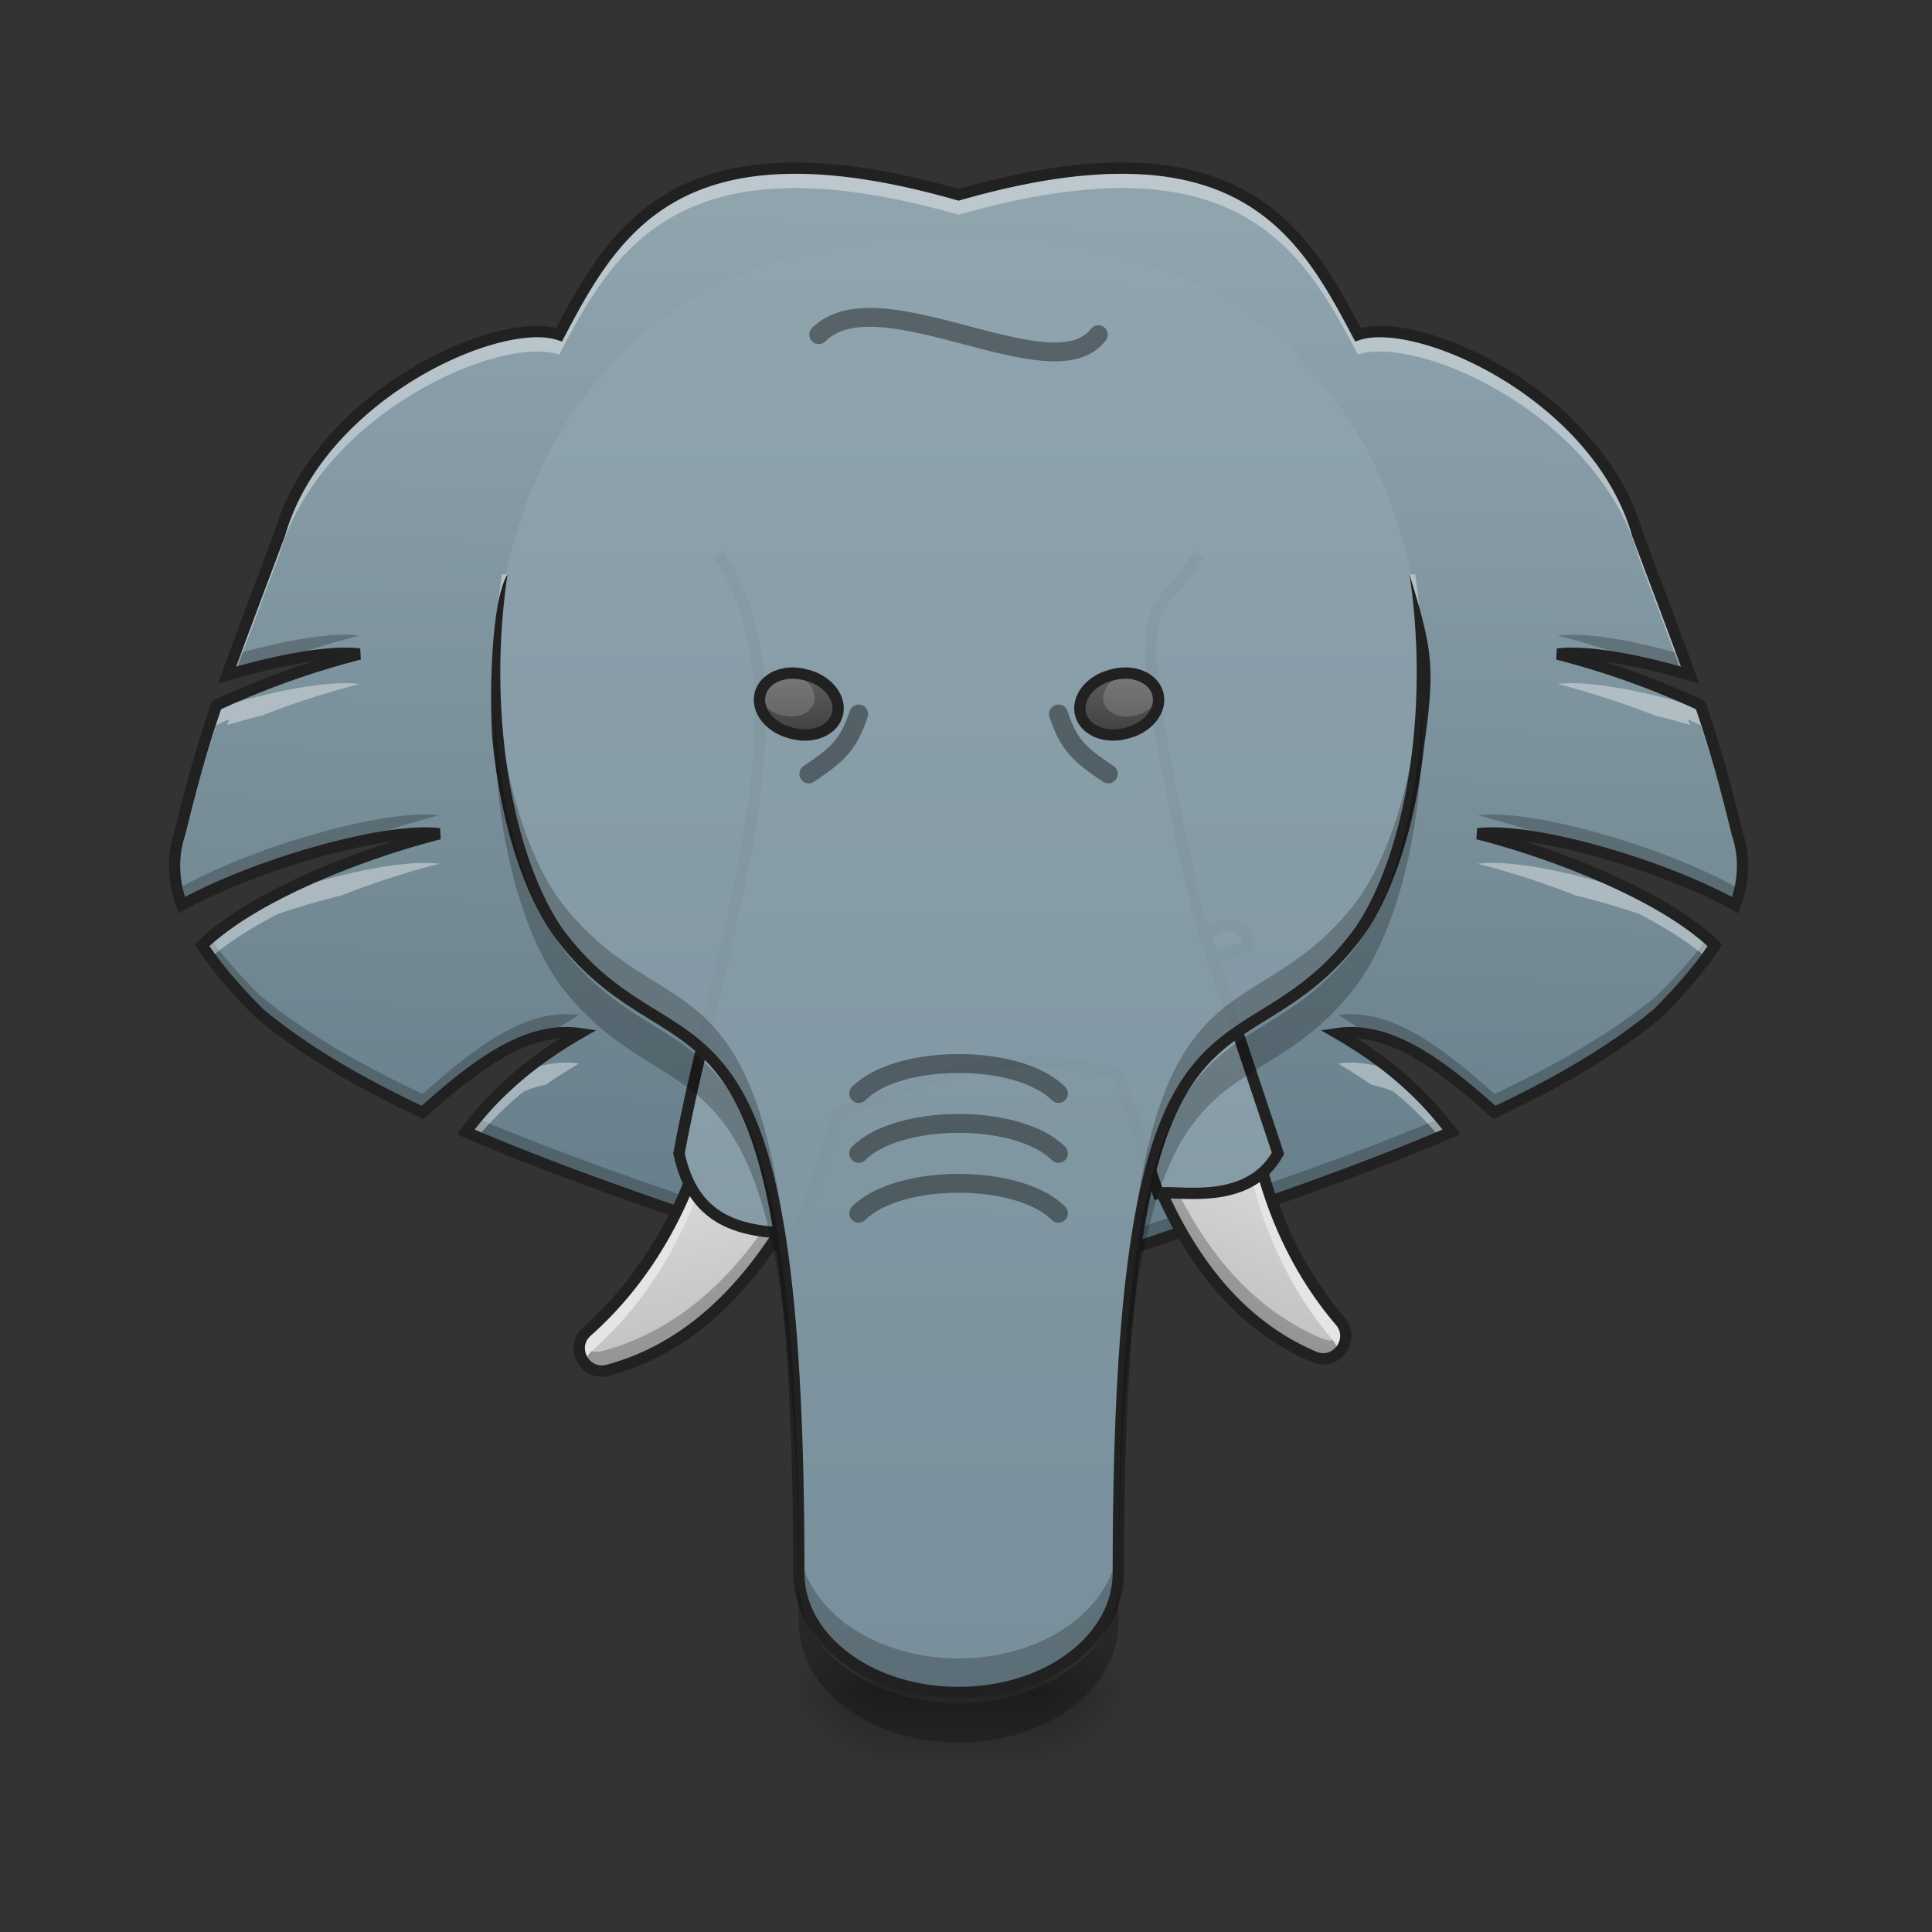 <svg height="64" width="64" xmlns="http://www.w3.org/2000/svg" xmlns:xlink="http://www.w3.org/1999/xlink"><rect width="100%" height="100%" fill="#333333" stroke="none"/><linearGradient id="a" gradientUnits="userSpaceOnUse" x1="30.434" x2="31.757" y1="56.075" y2="7.116"><stop offset="0" stop-color="#546e7a"/><stop offset="1" stop-color="#90a4ae"/></linearGradient><linearGradient id="b"><stop offset="0" stop-color="#bdbdbd"/><stop offset="1" stop-color="#e0e0e0"/></linearGradient><linearGradient id="c" gradientTransform="matrix(.121 -.032 .032 .121 -1.179 36.949)" gradientUnits="userSpaceOnUse" x1="179.917" x2="179.917" xlink:href="#b" y1="117.083" y2="53.583"/><linearGradient id="d" gradientTransform="matrix(-.115 -.049 -.049 .115 65.814 39.553)" gradientUnits="userSpaceOnUse" x1="179.917" x2="179.917" xlink:href="#b" y1="117.083" y2="53.583"/><linearGradient id="e" gradientUnits="userSpaceOnUse" x1="33.076" x2="31.753" y1="55.406" y2="18.361"><stop offset="0" stop-color="#78909c"/><stop offset=".735" stop-color="#90a4ae"/><stop offset="1" stop-color="#90a4ae" stop-opacity=".103"/></linearGradient><linearGradient id="f"><stop offset="0" stop-opacity=".314"/><stop offset=".222" stop-opacity=".275"/><stop offset="1" stop-opacity="0"/></linearGradient><radialGradient id="g" cx="450.909" cy="189.579" gradientTransform="matrix(0 -.156 -.169 0 66.129 127.19)" gradientUnits="userSpaceOnUse" r="21.167" xlink:href="#f"/><radialGradient id="h" cx="450.909" cy="189.579" gradientTransform="matrix(0 .156 .169 0 -2.623 -15.055)" gradientUnits="userSpaceOnUse" r="21.167" xlink:href="#f"/><radialGradient id="i" cx="450.909" cy="189.579" gradientTransform="matrix(0 -.156 .169 0 -2.623 127.19)" gradientUnits="userSpaceOnUse" r="21.167" xlink:href="#f"/><radialGradient id="j" cx="450.909" cy="189.579" gradientTransform="matrix(0 .156 -.169 0 66.129 -15.055)" gradientUnits="userSpaceOnUse" r="21.167" xlink:href="#f"/><linearGradient id="k" gradientTransform="matrix(.016 0 0 .125 27.66 26.878)" gradientUnits="userSpaceOnUse" x1="255.323" x2="255.323" y1="233.5" y2="254.667"><stop offset="0" stop-opacity=".275"/><stop offset="1" stop-opacity="0"/></linearGradient><linearGradient id="l" gradientUnits="userSpaceOnUse" x1="31.757" x2="31.757" y1="56.075" y2="9.101"><stop offset="0" stop-color="#78909c"/><stop offset="1" stop-color="#90a4ae" stop-opacity=".939"/></linearGradient><linearGradient id="m"><stop offset="0" stop-color="#424242"/><stop offset="1" stop-color="#616161"/></linearGradient><linearGradient id="n" gradientTransform="matrix(.121 .032 -.032 .121 -.001 26.872)" gradientUnits="userSpaceOnUse" x1="199.149" x2="195.04" xlink:href="#m" y1="-74.585" y2="-89.919"/><linearGradient id="o" gradientTransform="matrix(-.121 .032 .032 .121 63.536 26.878)" gradientUnits="userSpaceOnUse" x1="199.149" x2="195.04" xlink:href="#m" y1="-74.585" y2="-89.919"/><path d="m26.328 5.57c-4.824.004-6.41 2.864-7.805 5.516-1.984-.664-7.937 1.984-9.261 6.613-.774 2.063-1.313 3.485-1.739 4.664 1.465-.433 2.875-.71 3.84-.722.203-.004.387.004.543.027a27.444 27.444 0 0 0 -4.734 1.691c-.465 1.364-.793 2.516-1.219 4.262-.262.79-.21 1.578.067 2.363 2.324-1.277 6.062-2.367 7.988-2.39.203-.004.387.008.547.027-2.258.567-6.051 1.945-7.86 3.692.492.753 1.149 1.507 1.907 2.261 1.46 1.219 3.3 2.29 5.398 3.278 1.55-1.383 3.105-2.622 4.707-2.645.16 0 .316.008.477.031-1.403.813-2.692 1.828-3.754 3.258 3.297 1.426 7.113 2.695 11.03 4.02h10.587c3.918-1.325 7.73-2.594 11.031-4.02-1.062-1.43-2.355-2.445-3.758-3.258.16-.023.32-.031.477-.031 1.601.023 3.156 1.262 4.71 2.645 2.098-.989 3.938-2.059 5.4-3.278.753-.754 1.413-1.508 1.902-2.261-1.809-1.747-5.602-3.125-7.856-3.692.16-.02.34-.031.543-.027 1.93.023 5.664 1.113 7.988 2.39.282-.785.332-1.574.067-2.363-.426-1.746-.754-2.898-1.219-4.262a27.444 27.444 0 0 0 -4.734-1.691c.16-.023.343-.031.547-.027.96.011 2.375.289 3.84.722-.426-1.18-.97-2.601-1.739-4.664-1.324-4.629-7.277-7.277-9.262-6.613-1.398-2.652-2.98-5.512-7.804-5.516-1.477-.004-3.258.262-5.426.883-2.172-.621-3.95-.887-5.426-.883zm0 0" fill="url(#a)"/><path d="m11.363 21.027c-.91.008-2.218.258-3.59.653l-.25.683a25.375 25.375 0 0 1 1.48-.39 27.8 27.8 0 0 1 2.903-.918 3.813 3.813 0 0 0 -.543-.028zm40.782 0a3.903 3.903 0 0 0 -.547.028c.82.207 1.847.52 2.906.918.476.109.973.242 1.48.39-.078-.218-.164-.449-.25-.683-1.375-.395-2.683-.645-3.59-.653zm-38.137 5.953c-1.926.024-5.664 1.114-7.988 2.391a4.005 4.005 0 0 1 -.223-1c-.05.535.031 1.074.223 1.613 1.566-.859 3.77-1.632 5.628-2.054a27.04 27.04 0 0 1 2.907-.922 3.903 3.903 0 0 0 -.547-.028zm35.488 0a3.845 3.845 0 0 0 -.543.028 27 27 0 0 1 2.902.922c1.864.422 4.067 1.195 5.63 2.054.19-.539.277-1.078.226-1.613-.031.332-.11.668-.227 1-2.324-1.277-6.058-2.367-7.988-2.39zm-42.539 4.098c-.09.078-.18.156-.262.235.492.753 1.149 1.507 1.907 2.261 1.46 1.219 3.3 2.29 5.398 3.278 1.379-1.23 2.766-2.344 4.18-2.59.328-.227.664-.438 1.004-.637a3.255 3.255 0 0 0 -.477-.031c-1.602.027-3.156 1.261-4.707 2.644-2.098-.988-3.938-2.058-5.398-3.273-.63-.63-1.192-1.258-1.645-1.887zm49.594 0c-.453.629-1.016 1.258-1.645 1.887-1.46 1.215-3.3 2.285-5.398 3.273-1.555-1.383-3.11-2.617-4.711-2.644a3.29 3.29 0 0 0 -.477.031c.344.2.68.41 1.008.637 1.414.246 2.797 1.36 4.18 2.59 2.097-.989 3.937-2.059 5.398-3.278.754-.754 1.414-1.508 1.903-2.261a7.7 7.7 0 0 0 -.258-.235zm-40.762 5.962c-.121.148-.242.3-.36.457 3.298 1.426 7.114 2.695 11.032 4.02h10.586c3.918-1.325 7.73-2.594 11.031-4.02a10.352 10.352 0 0 0 -.363-.457c-3.215 1.363-6.895 2.59-10.668 3.863h-10.587c-3.777-1.273-7.457-2.5-10.672-3.863zm0 0" fill-opacity=".235"/><path d="m26.328 5.57c-4.824.004-6.41 2.864-7.805 5.516-1.984-.664-7.937 1.984-9.261 6.613-.774 2.063-1.313 3.485-1.739 4.664.09-.027.18-.05.27-.078.379-1.035.848-2.273 1.469-3.926 1.324-4.629 7.277-7.273 9.261-6.613 1.395-2.652 2.98-5.508 7.805-5.516 1.477 0 3.254.266 5.426.883 2.168-.617 3.95-.883 5.426-.883 4.824.008 6.406 2.864 7.804 5.516 1.985-.66 7.938 1.984 9.262 6.613.617 1.653 1.086 2.891 1.469 3.926.09.027.18.05.27.078-.426-1.18-.97-2.601-1.739-4.664-1.324-4.629-7.277-7.277-9.262-6.613-1.398-2.652-2.98-5.512-7.804-5.516-1.477-.004-3.258.262-5.426.883-2.172-.621-3.95-.887-5.426-.883zm-14.965 17.063c-.965.012-2.375.289-3.84.722.024-.062.047-.125.067-.187-.14.062-.277.125-.418.191-.465 1.364-.793 2.516-1.219 4.262-.152.465-.2.926-.156 1.387a3.62 3.62 0 0 1 .156-.723c.426-1.75.754-2.902 1.219-4.265.14-.063.277-.13.418-.192-.02.063-.043.129-.067.188.391-.114.778-.22 1.157-.313a27.98 27.98 0 0 1 3.226-1.043 3.314 3.314 0 0 0 -.543-.027zm40.782 0a3.388 3.388 0 0 0 -.547.027c.906.227 2.058.586 3.23 1.043.375.094.762.2 1.156.313l-.07-.188c.14.063.281.129.418.192.465 1.363.793 2.515 1.219 4.265.082.238.133.48.156.723.043-.461 0-.922-.156-1.387-.426-1.746-.754-2.898-1.219-4.262a13.605 13.605 0 0 0 -.418-.191l.07.187c-1.464-.433-2.879-.71-3.84-.722zm-38.137 5.953c-1.172.012-3.016.422-4.801 1.031-.98.504-1.871 1.078-2.512 1.695.09.137.184.274.282.407.609-.52 1.386-1.004 2.23-1.442.711-.242 1.43-.449 2.113-.617 1.172-.46 2.328-.82 3.235-1.047a3.903 3.903 0 0 0 -.547-.027zm35.488 0a3.845 3.845 0 0 0 -.543.027c.906.227 2.059.586 3.234 1.047.684.168 1.403.375 2.114.617.844.438 1.62.922 2.226 1.442.102-.133.196-.27.282-.407-.641-.617-1.528-1.19-2.508-1.695-1.79-.61-3.63-1.02-4.805-1.031zm-30.789 6.613a3.887 3.887 0 0 0 -1.352.29 11.365 11.365 0 0 0 -1.925 2.007c.129.055.258.113.39.168a11.2 11.2 0 0 1 1.535-1.512c.243-.097.485-.172.73-.222.356-.25.724-.48 1.099-.7a3.255 3.255 0 0 0 -.477-.03zm26.09 0a3.29 3.29 0 0 0 -.477.031c.375.22.742.45 1.102.7.242.05.484.125.726.222.547.442 1.063.942 1.54 1.512l.39-.168a11.246 11.246 0 0 0 -1.93-2.008 3.869 3.869 0 0 0 -1.351-.289zm0 0" fill="#fff" fill-opacity=".392"/><path d="m26.328 5.57c-4.824.004-6.41 2.864-7.805 5.516-1.984-.664-7.937 1.984-9.261 6.613-.774 2.063-1.313 3.485-1.739 4.664 1.465-.433 2.875-.71 3.84-.722.203-.004.387.004.543.027a27.444 27.444 0 0 0 -4.734 1.691c-.465 1.364-.793 2.516-1.219 4.262-.262.79-.21 1.578.067 2.363 2.324-1.277 6.062-2.367 7.988-2.39.203-.004.387.008.547.027-2.258.567-6.051 1.945-7.86 3.692.493.753 1.149 1.507 1.907 2.261 1.46 1.219 3.3 2.29 5.398 3.278 1.55-1.383 3.105-2.622 4.707-2.645.16 0 .316.008.477.031-1.403.813-2.692 1.828-3.754 3.258 3.297 1.426 7.113 2.695 11.031 4.02h10.586c3.918-1.325 7.73-2.594 11.031-4.02-1.062-1.43-2.355-2.445-3.758-3.258.16-.023.32-.03.477-.03 1.601.022 3.156 1.26 4.71 2.644 2.099-.989 3.938-2.059 5.4-3.278.753-.754 1.413-1.508 1.902-2.261-1.809-1.747-5.602-3.125-7.856-3.692.16-.02.34-.031.543-.027 1.93.023 5.664 1.113 7.988 2.39.282-.785.332-1.574.067-2.363-.426-1.746-.754-2.898-1.219-4.262a27.444 27.444 0 0 0 -4.734-1.691c.16-.023.343-.031.547-.027.96.011 2.375.289 3.84.722-.426-1.18-.97-2.601-1.739-4.664-1.324-4.629-7.277-7.277-9.262-6.613-1.398-2.652-2.98-5.512-7.804-5.516-1.477-.004-3.258.262-5.426.883-2.172-.621-3.95-.887-5.426-.883zm0 0" fill="none" stroke="#212121" stroke-width=".375"/><path d="m24.7 31.656a.76.76 0 0 0 -.552.528 7.75 7.75 0 0 1 1.352.847c.918.723 1.758 1.68 2.578 3.063.094-.262.188-.524.277-.785a.756.756 0 0 0 -.19-.782l-2.774-2.68a.753.753 0 0 0 -.692-.19zm-1.098 5.07c-.68 2.922-2.04 5.5-4.157 7.38-.593.523-.074 1.488.692 1.285 2.457-.66 4.304-2.395 5.726-4.637-.883-2.09-1.636-3.313-2.261-4.027zm0 0" fill="url(#c)"/><path d="m24.426 31.785a.76.76 0 0 0 -.278.399 7.75 7.75 0 0 1 1.352.847c.918.723 1.758 1.68 2.578 3.063.094-.262.188-.524.277-.785a.75.75 0 0 0 -.148-.735.412.412 0 0 1 -.023.094c-.09.266-.18.527-.278.785-.82-1.383-1.66-2.34-2.578-3.058a7.482 7.482 0 0 0 -.902-.61zm1.203 8.43c-1.414 2.191-3.242 3.887-5.664 4.535a.723.723 0 0 1 -.762-.234c-.098.496.344 1.03.934.875 2.457-.66 4.304-2.395 5.726-4.637-.082-.188-.156-.367-.234-.54zm0 0" fill-opacity=".235"/><path d="m24.7 31.656a.76.76 0 0 0 -.552.528c.149.074.297.152.446.238a.777.777 0 0 1 .277-.125.743.743 0 0 1 .692.191l2.773 2.68c.016.016.031.031.043.047a.743.743 0 0 0 -.215-.688l-2.773-2.68a.753.753 0 0 0 -.692-.19zm-1.098 5.07c-.68 2.922-2.04 5.5-4.157 7.38-.347.304-.312.761-.07 1.05a.727.727 0 0 1 .242-.414c2.113-1.875 3.477-4.457 4.156-7.379.57.653 1.247 1.727 2.028 3.489l.062-.098c-.883-2.09-1.636-3.313-2.261-4.027zm0 0" fill="#e5e5e5"/><path d="m24.7 31.656a.76.76 0 0 0 -.551.528 7.75 7.75 0 0 1 1.351.847c.918.723 1.758 1.68 2.578 3.063.094-.262.188-.524.278-.785a.756.756 0 0 0 -.192-.782l-2.773-2.68a.753.753 0 0 0 -.692-.19zm-1.098 5.07c-.68 2.922-2.04 5.5-4.157 7.38-.593.523-.074 1.488.692 1.285 2.457-.66 4.305-2.395 5.726-4.637-.882-2.09-1.636-3.313-2.261-4.027zm0 0" fill="none" stroke="#212121" stroke-linecap="round" stroke-linejoin="round" stroke-width=".375"/><path d="m40.922 30.715a.753.753 0 0 1 .469.601 7.46 7.46 0 0 0 -1.453.653c-1.012.586-1.973 1.418-2.981 2.672-.059-.27-.113-.543-.164-.817a.75.75 0 0 1 .297-.746l3.117-2.27a.766.766 0 0 1 .715-.093zm.383 5.172c.265 2.988 1.258 5.734 3.093 7.883.512.605-.136 1.488-.863 1.18-2.344-.993-3.93-2.97-5.027-5.384 1.16-1.949 2.078-3.054 2.797-3.68zm0 0" fill="url(#d)"/><path d="m41.172 30.879c.121.117.2.27.219.437a7.46 7.46 0 0 0 -1.453.653c-1.012.586-1.973 1.418-2.981 2.672-.059-.27-.113-.543-.164-.817a.756.756 0 0 1 .246-.707l.012.098c.05.273.11.547.164.816 1.008-1.254 1.972-2.086 2.98-2.672.332-.195.66-.351.977-.48zm-2.36 8.183c1.098 2.368 2.672 4.301 4.981 5.278.3.129.59.05.785-.125.031.5-.484.972-1.043.734-2.344-.992-3.93-2.969-5.027-5.383.101-.175.203-.343.304-.504zm0 0" fill-opacity=".235"/><path d="m40.922 30.715a.753.753 0 0 1 .469.601c-.157.051-.313.11-.473.172a.755.755 0 0 0 -.969-.07l-3.117 2.27c-.02.011-.035.027-.05.039a.763.763 0 0 1 .308-.649l3.117-2.27a.766.766 0 0 1 .715-.093zm.383 5.172c.265 2.988 1.258 5.734 3.093 7.883.301.355.204.8-.078 1.05a.744.744 0 0 0 -.18-.441c-1.835-2.152-2.828-4.895-3.097-7.883-.652.566-1.469 1.535-2.488 3.176l-.047-.106c1.16-1.949 2.078-3.054 2.797-3.68zm0 0" fill="#e5e5e5"/><path d="m40.922 30.715a.753.753 0 0 1 .469.601 7.46 7.46 0 0 0 -1.453.653c-1.012.586-1.973 1.418-2.98 2.672-.06-.27-.114-.543-.165-.817a.75.75 0 0 1 .297-.746l3.117-2.27a.766.766 0 0 1 .715-.093zm.383 5.172c.265 2.988 1.258 5.734 3.094 7.883.511.605-.137 1.488-.864 1.18-2.343-.993-3.93-2.97-5.027-5.384 1.16-1.949 2.078-3.054 2.797-3.68zm0 0" fill="none" stroke="#212121" stroke-linecap="round" stroke-linejoin="round" stroke-width=".375"/><path d="m23.816 18.36c3.188 4.886-.02 12.82-1.324 19.847.48 2.238 1.985 2.645 3.969 2.645l1.324-3.97c4.848-1.984 6.172-1.984 9.262-1.32l1.32 3.97c.547-.137 2.953.495 3.969-1.325l-2.646-7.937c-2.757-11.985-1.324-9.262 0-11.91" fill="url(#e)"/><path d="m34.531 56.066h3.176v-2.644h-3.176zm0 0" fill="url(#g)"/><path d="m28.977 56.066h-3.177v2.649h3.176zm0 0" fill="url(#h)"/><path d="m28.977 56.066h-3.177v-2.644h3.176zm0 0" fill="url(#i)"/><path d="m34.531 56.066h3.176v2.649h-3.176zm0 0" fill="url(#j)"/><path d="m28.977 55.406h5.554v3.309h-5.554zm0 0" fill="url(#k)"/><path d="m23.816 18.36c3.188 4.886-.02 12.82-1.324 19.847.48 2.238 1.985 2.645 3.969 2.645l1.324-3.97c4.848-1.984 6.172-1.984 9.262-1.32l1.32 3.97c.547-.137 2.953.495 3.969-1.325l-2.645-7.937c-2.757-11.985-1.324-9.262 0-11.91" fill="none" stroke="#212121" stroke-width=".375"/><path d="m31.754 7.777c-17.2 0-17.152 17.684-13.23 23.153 3.968 5.293 7.937 0 7.937 21.168 0 2.199 2.36 3.968 5.293 3.968 2.93 0 5.293-1.77 5.293-3.968 0-21.168 3.969-15.875 7.937-21.168 3.918-5.47 3.97-23.153-13.23-23.153zm0 0" fill="url(#l)"/><path d="m16.625 19.023a22.307 22.307 0 0 0 -.234 3.754c.027-1.234.156-2.5.406-3.754zm30.082 0c.25 1.254.379 2.52.406 3.754a21.905 21.905 0 0 0 -.234-3.754zm0 0" fill="#fff" fill-opacity=".392"/><path d="m16.395 21.715c-.098 3.828.789 7.348 2.128 9.215 3.97 5.293 7.938 0 7.938 21.168 0 2.199 2.36 3.968 5.293 3.968 2.93 0 5.293-1.77 5.293-3.968 0-21.168 3.969-15.875 7.937-21.168 1.336-1.867 2.223-5.387 2.13-9.215-.087 3.379-.926 6.402-2.13 8.082-3.968 5.293-7.937 0-7.937 21.172 0 2.199-2.363 3.968-5.293 3.968-2.934 0-5.293-1.769-5.293-3.968 0-21.172-3.969-15.88-7.938-21.172-1.207-1.68-2.046-4.703-2.128-8.082zm0 0" fill-opacity=".235"/><path d="m16.332 24.715c.29 2.637 1.027 4.914 2.04 6.324v.004c1.01 1.348 2.034 2.027 2.968 2.61.933.581 1.77 1.058 2.492 2.019 1.438 1.922 2.441 5.855 2.441 16.426 0 1.168.63 2.215 1.622 2.96.992.747 2.355 1.196 3.859 1.196s2.863-.45 3.855-1.195c.996-.746 1.625-1.793 1.625-2.961 0-10.57 1-14.504 2.442-16.426.719-.961 1.558-1.438 2.492-2.02s1.957-1.261 2.965-2.609l.004-.004c1.011-1.41 1.75-3.687 2.039-6.324.37-2.625.285-3.172-.485-5.692.29 1.938.305 3.88.11 5.653-.281 2.586-1.02 4.816-1.969 6.14-.973 1.301-1.937 1.942-2.863 2.52-.926.574-1.824 1.09-2.594 2.113-1.535 2.047-2.516 6.055-2.516 16.649 0 1.035-.554 1.968-1.472 2.66-.922.691-2.207 1.12-3.633 1.12-1.43 0-2.715-.429-3.633-1.12-.922-.692-1.473-1.625-1.473-2.66 0-10.594-.98-14.602-2.52-16.649-.765-1.023-1.663-1.539-2.593-2.113-.926-.578-1.887-1.219-2.863-2.52-.945-1.324-1.684-3.554-1.969-6.14a22.222 22.222 0 0 1 .11-5.653c-.606.993-.598 4.602-.481 5.692zm0 0" fill="#212121"/><path d="m28.445 40.191c1.325-1.324 5.293-1.324 6.618 0m-6.618-3.968c1.325-1.325 5.293-1.325 6.618 0m-8.27-10.586c.992-.66 1.32-.992 1.652-1.985m0 14.555c1.325-1.324 5.293-1.324 6.618 0" style="fill:none;stroke-width:.625;stroke-linecap:round;stroke-linejoin:round;stroke:#000;stroke-opacity:.392"/><path d="m16.395 23.281c-.11 3.864.78 7.422 2.128 9.301 3.97 5.293 7.938 0 7.938 21.172 0 2.2 2.36 3.969 5.293 3.969 2.93 0 5.293-1.77 5.293-3.97 0-21.171 3.969-15.878 7.937-21.171 1.348-1.879 2.239-5.437 2.125-9.3-.097 3.343-.93 6.331-2.125 7.995-3.968 5.293-7.937 0-7.937 21.168 0 2.2-2.363 3.97-5.293 3.97-2.934 0-5.293-1.77-5.293-3.97 0-21.168-3.969-15.875-7.938-21.168-1.195-1.664-2.03-4.652-2.128-7.996zm0 0" fill-opacity=".235"/><path d="m27.121 11.086c1.984-1.984 7.758 1.98 9.262 0" style="fill:none;stroke-width:.625;stroke-linecap:round;stroke-linejoin:round;stroke:#000;stroke-opacity:.392"/><path d="m26.676 22.352.082.023c.683.184 1.12.762.98 1.29-.14.53-.808.812-1.492.628l-.086-.023c-.68-.184-1.117-.762-.976-1.29.14-.53.808-.812 1.492-.628zm0 0" fill="url(#n)"/><path d="m26.223 22.336.062.016c.48.128.785.535.688.906-.102.375-.57.57-1.051.441l-.059-.015c-.48-.13-.789-.536-.687-.907.097-.37.57-.57 1.047-.441zm0 0" fill="#fff" fill-opacity=".157"/><path d="m26.676 22.352.082.023c.683.184 1.12.762.98 1.29-.14.53-.808.812-1.492.628l-.086-.023c-.68-.184-1.117-.762-.976-1.29.14-.53.808-.812 1.492-.628zm0 0" fill="none" stroke="#212121" stroke-linecap="round" stroke-linejoin="round" stroke-width=".375"/><path d="m36.86 22.352-.083.023c-.683.184-1.12.762-.98 1.29.144.53.812.812 1.492.628l.086-.023c.684-.184 1.121-.762.98-1.29-.144-.53-.812-.812-1.496-.628zm0 0" fill="url(#o)"/><path d="m37.313 22.336-.06.016c-.48.128-.788.535-.69.906.101.375.57.57 1.05.441l.059-.015c.48-.13.789-.536.691-.907-.101-.37-.57-.57-1.05-.441zm0 0" fill="#fff" fill-opacity=".157"/><g fill="none" stroke-linecap="round" stroke-linejoin="round"><path d="m36.86 22.352-.083.023c-.683.184-1.12.762-.98 1.29.144.53.812.812 1.492.628l.086-.023c.684-.184 1.121-.762.98-1.29-.144-.53-.812-.812-1.496-.628zm0 0" stroke="#212121" stroke-width=".375"/><path d="m36.715 25.637c-.992-.66-1.324-.992-1.652-1.985" stroke="#000" stroke-opacity=".392" stroke-width=".625"/></g></svg>
